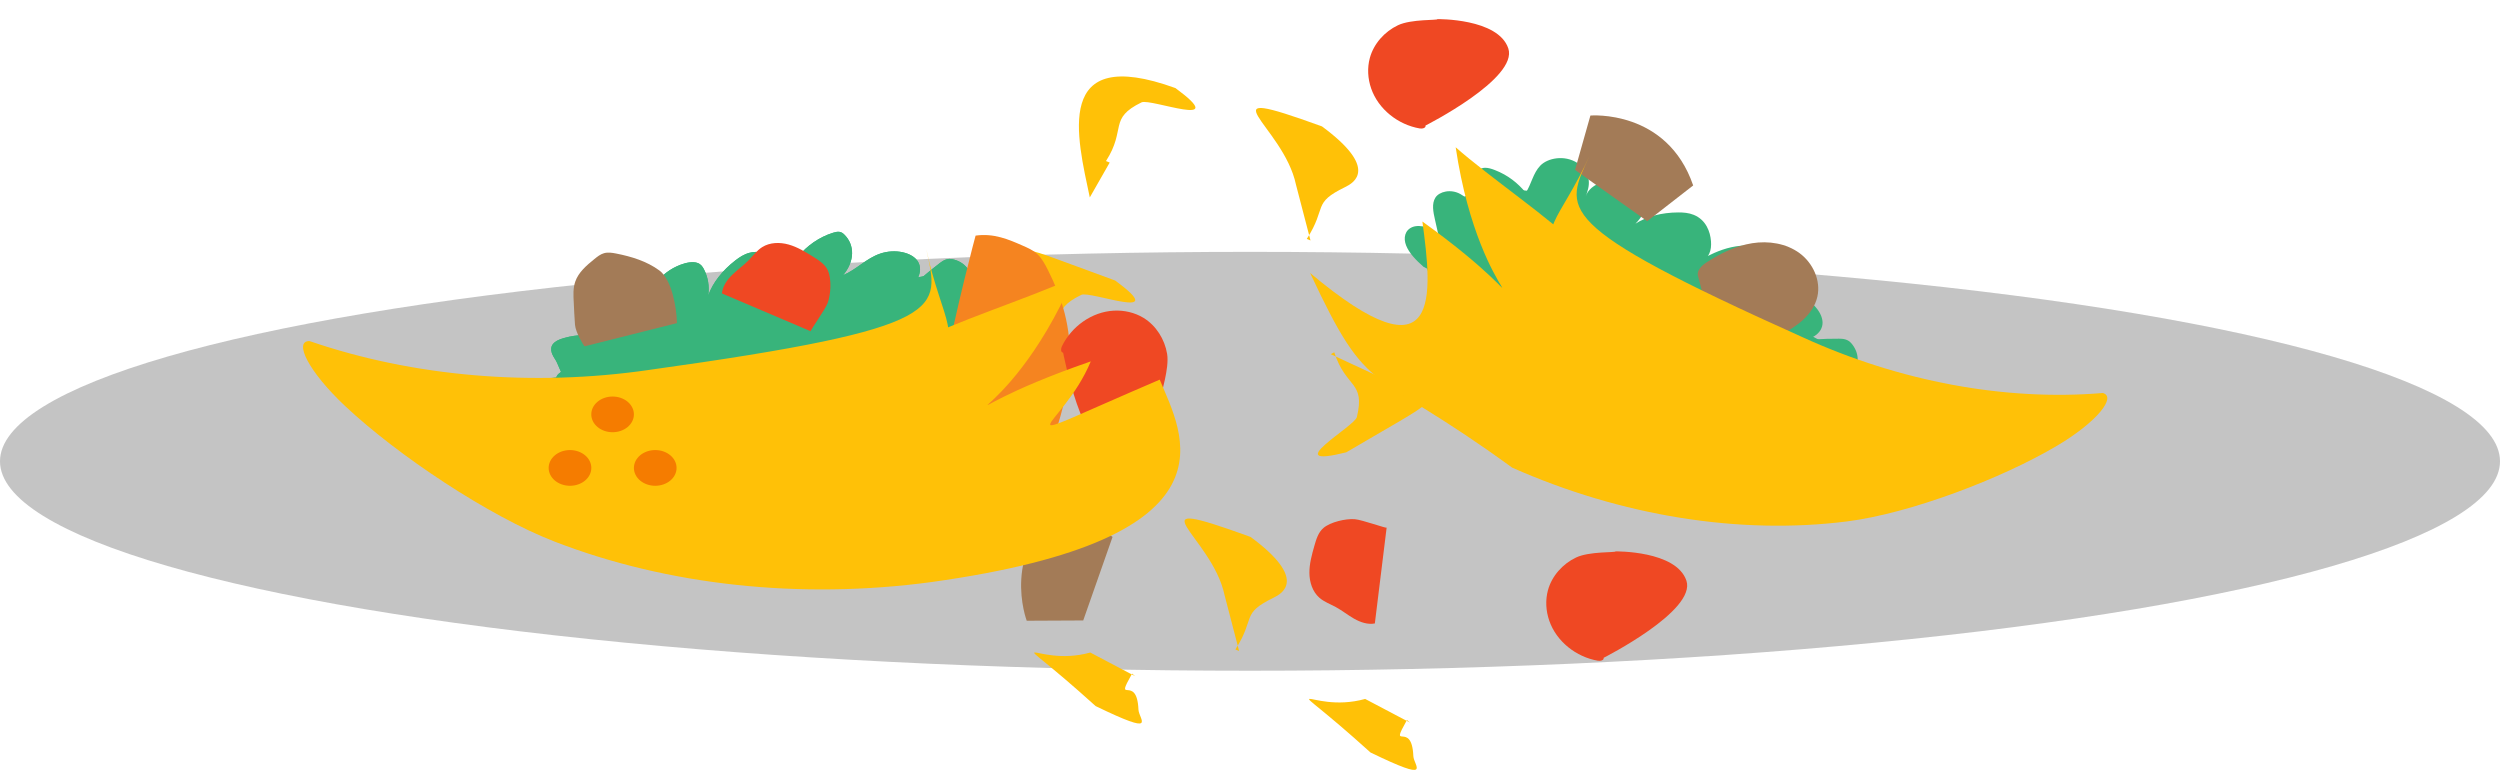 <svg width="943" height="294" viewBox="0 0 943 294" fill="none" xmlns="http://www.w3.org/2000/svg">
<ellipse cx="471.5" cy="174" rx="471.5" ry="79" fill="#C4C4C4"/>
<path d="M536.968 100.651C534.157 98.195 531.541 95.485 530.402 92.633C529.259 89.78 529.909 86.768 532.801 85.631C535.691 84.497 540.897 85.983 542.607 88.796C542.163 86.823 541.72 84.851 541.276 82.878C540.615 79.944 539.978 76.852 541.43 74.544C542.883 72.236 547.259 71.185 550.819 73.178C552.188 73.944 553.481 75.133 554.965 75.23C555.13 72.82 556.192 70.636 556.354 68.224C556.507 65.987 557.167 63.35 560.167 63.286C561.346 63.26 562.645 63.674 563.856 64.146C568.857 66.096 572.501 69.034 575.527 72.683C577.665 69.431 578.223 65.381 580.99 62.485C583.757 59.588 590.128 58.341 594.963 61.453C597.576 63.134 598.984 65.654 599.262 67.884C599.54 70.114 598.852 72.129 598.14 74.09C599.773 68.954 607.691 66.557 615.484 68.842C617.709 69.495 620.107 70.652 621.123 72.305C621.804 73.415 621.733 74.539 621.55 75.568C620.958 78.9 619.365 81.918 616.897 84.379C621.082 81.656 626.76 80.16 633.041 80.129C634.938 80.119 636.976 80.26 638.899 81.05C643.55 82.964 645.109 87.446 645.383 90.958C645.634 94.177 644.905 97.872 640.864 98.253C644.632 96.276 648.45 94.279 653.075 93.251C657.7 92.226 663.289 92.259 668.608 94.218C669.346 94.491 670.112 94.82 670.642 95.322C671.27 95.914 671.455 96.626 671.552 97.284C672.399 102.956 668.468 107.812 661.889 109.222C667.293 110.628 672.545 109.477 677.892 111.244C683.613 113.134 687.919 118.325 687.436 122.359C686.952 126.392 682.105 128.893 676.422 128.429C682.532 128.268 687.385 127.683 693.59 127.754C694.623 127.765 695.739 127.799 696.756 128.28C697.635 128.695 698.284 129.379 698.786 130.052C701.877 134.196 700.781 138.513 698.922 141.992C697.684 144.314 696.096 146.55 693.419 147.915C690.745 149.284 688.093 150.19 684.364 148.77C688.527 149.191 691.839 149.496 693.395 152.652C694.289 154.466 693.264 156.149 691.504 156.956C689.744 157.763 687.206 161.212 684.894 161.222C675.28 161.265 669.141 165.079 659.082 162.434L536.968 100.651Z" fill="#38B47B"/>
<path d="M701.331 136.136C704.109 138.629 706.69 141.372 707.792 144.237C708.898 147.104 708.209 150.106 705.303 151.204C702.398 152.299 697.213 150.744 695.539 147.91C695.957 149.887 696.375 151.865 696.793 153.842C697.415 156.784 698.013 159.883 696.531 162.17C695.049 164.458 690.659 165.449 687.126 163.41C685.766 162.626 684.49 161.421 683.007 161.303C682.811 163.71 681.72 165.878 681.528 168.287C681.346 170.521 680.651 173.148 677.651 173.172C676.472 173.182 675.178 172.752 673.974 172.264C668.999 170.248 665.393 167.262 662.416 163.575C660.235 166.797 659.625 170.837 656.821 173.695C654.017 176.553 647.63 177.715 642.837 174.539C640.246 172.824 638.871 170.287 638.622 168.055C638.373 165.822 639.087 163.817 639.824 161.867C638.125 166.978 630.178 169.268 622.415 166.881C620.199 166.198 617.817 165.01 616.822 163.345C616.156 162.226 616.241 161.103 616.438 160.077C617.072 156.755 618.705 153.76 621.204 151.333C616.984 153.999 611.287 155.418 605.007 155.366C603.111 155.35 601.075 155.182 599.163 154.367C594.537 152.392 593.036 147.891 592.808 144.377C592.599 141.157 593.376 137.473 597.421 137.146C593.628 139.072 589.784 141.017 585.147 141.982C580.51 142.945 574.922 142.838 569.629 140.809C568.895 140.526 568.133 140.187 567.609 139.679C566.989 139.078 566.814 138.365 566.726 137.705C565.952 132.025 569.946 127.224 576.541 125.903C571.157 124.425 565.891 125.506 560.567 123.667C554.872 121.703 550.634 116.456 551.17 112.431C551.705 108.407 556.585 105.972 562.26 106.511C556.149 106.591 551.289 107.11 545.087 106.957C544.054 106.932 542.938 106.883 541.928 106.389C541.054 105.963 540.414 105.27 539.922 104.59C536.884 100.407 538.036 96.107 539.94 92.655C541.208 90.351 542.825 88.138 545.519 86.809C548.21 85.476 550.874 84.606 554.584 86.075C550.427 85.599 547.119 85.249 545.604 82.075C544.734 80.25 545.781 78.581 547.551 77.798C549.322 77.015 551.903 73.602 554.215 73.623C563.828 73.708 570.016 69.977 580.039 72.755L701.331 136.136Z" fill="#38B47B"/>
<path d="M213.546 172.839C209.822 172.594 206.098 172.03 203.461 170.456C200.82 168.883 199.508 166.095 201.115 163.436C202.723 160.779 207.761 158.799 210.828 159.996C209.278 158.698 207.728 157.4 206.178 156.102C203.871 154.172 201.487 152.102 201.24 149.386C200.992 146.67 203.831 143.179 207.87 142.6C209.424 142.378 211.172 142.537 212.41 141.714C211.078 139.698 210.596 137.318 209.26 135.304C208.023 133.433 206.946 130.937 209.291 129.064C210.212 128.328 211.495 127.868 212.744 127.507C217.902 126.02 222.582 126.142 227.201 127.204C226.925 123.322 224.909 119.765 225.349 115.784C225.788 111.803 230.094 106.943 235.825 106.48C238.922 106.229 241.571 107.376 243.145 108.979C244.72 110.582 245.397 112.601 246.022 114.591C244.201 109.519 249.037 102.807 256.616 99.89C258.78 99.058 261.388 98.521 263.199 99.217C264.414 99.686 265.041 100.622 265.52 101.551C267.073 104.557 267.64 107.923 267.173 111.377C268.845 106.672 272.448 102.035 277.419 98.197C278.921 97.037 280.626 95.912 282.633 95.372C287.491 94.068 291.451 96.683 293.801 99.308C295.955 101.712 297.619 105.091 294.64 107.847C296.434 103.989 298.255 100.083 301.306 96.458C304.357 92.836 308.818 89.468 314.234 87.795C314.987 87.564 315.795 87.36 316.521 87.436C317.379 87.526 317.958 87.979 318.435 88.444C322.552 92.436 322.377 98.681 318.006 103.795C323.153 101.632 326.627 97.528 331.949 95.686C337.642 93.713 344.216 95.223 346.281 98.721C348.346 102.22 346.013 107.15 341.216 110.232C345.973 106.394 349.474 102.983 354.446 99.272C355.274 98.653 356.182 98.002 357.282 97.767C358.232 97.563 359.163 97.712 359.97 97.943C364.943 99.358 366.694 103.453 367.329 107.347C367.755 109.943 367.851 112.684 366.553 115.394C365.26 118.106 363.702 120.435 359.877 121.572C363.44 119.379 366.258 117.61 369.41 119.172C371.222 120.07 371.43 122.03 370.521 123.74C369.613 125.451 369.691 129.731 367.86 131.143C360.247 137.015 357.685 143.774 348.087 147.78L213.546 172.839Z" fill="#38B47B"/>
<path d="M365.688 101.231C369.408 101.525 373.125 102.137 375.74 103.745C378.359 105.351 379.634 108.155 377.992 110.791C376.349 113.426 371.285 115.339 368.235 114.103C369.767 115.42 371.3 116.737 372.833 118.055C375.113 120.014 377.47 122.114 377.681 124.831C377.893 127.549 375.007 131.001 370.961 131.527C369.405 131.729 367.659 131.547 366.41 132.354C367.715 134.386 368.165 136.77 369.475 138.801C370.687 140.687 371.73 143.196 369.361 145.037C368.43 145.761 367.141 146.204 365.887 146.548C360.711 147.967 356.033 147.784 351.429 146.662C351.652 150.546 353.621 154.127 353.128 158.1C352.636 162.074 348.267 166.875 342.53 167.262C339.43 167.473 336.797 166.292 335.243 164.669C333.69 163.047 333.04 161.02 332.441 159.023C334.195 164.116 329.271 170.761 321.653 173.578C319.478 174.381 316.864 174.884 315.063 174.164C313.854 173.68 313.24 172.737 312.773 171.801C311.26 168.777 310.738 165.405 311.251 161.96C309.516 166.64 305.852 171.227 300.83 174.998C299.314 176.138 297.594 177.24 295.58 177.754C290.705 178.994 286.78 176.328 284.465 173.675C282.343 171.243 280.724 167.845 283.739 165.129C281.895 168.962 280.022 172.842 276.924 176.425C273.824 180.005 269.319 183.313 263.882 184.914C263.126 185.136 262.315 185.329 261.591 185.243C260.734 185.143 260.161 184.682 259.69 184.211C255.626 180.168 255.884 173.928 260.323 168.874C255.147 170.969 251.619 175.025 246.273 176.797C240.555 178.694 234.002 177.1 231.984 173.576C229.965 170.053 232.364 165.156 237.201 162.138C232.394 165.912 228.848 169.276 223.827 172.92C222.991 173.528 222.075 174.166 220.972 174.387C220.019 174.579 219.09 174.417 218.286 174.176C213.332 172.697 211.636 168.581 211.053 164.681C210.661 162.081 210.602 159.341 211.936 156.649C213.265 153.956 214.853 151.648 218.693 150.562C215.101 152.707 212.26 154.438 209.129 152.836C207.329 151.914 207.148 149.953 208.079 148.256C209.01 146.558 208.989 142.279 210.839 140.892C218.528 135.122 221.18 128.401 230.83 124.522L365.688 101.231Z" fill="#38B47B"/>
<path d="M213.546 172.839C209.822 172.594 206.098 172.03 203.461 170.456C200.82 168.883 199.508 166.095 201.115 163.436C202.723 160.779 207.761 158.799 210.828 159.996C209.278 158.698 207.728 157.4 206.178 156.102C203.871 154.172 201.487 152.102 201.24 149.386C200.992 146.67 203.831 143.179 207.87 142.6C209.424 142.378 211.172 142.537 212.41 141.714C211.078 139.698 210.596 137.318 209.26 135.304C208.023 133.433 206.946 130.937 209.291 129.064C210.212 128.328 211.495 127.868 212.744 127.507C217.902 126.02 222.582 126.142 227.201 127.204C226.925 123.322 224.909 119.765 225.349 115.784C225.788 111.803 230.094 106.943 235.825 106.48C238.922 106.229 241.571 107.376 243.145 108.979C244.72 110.582 245.397 112.601 246.022 114.591C244.201 109.519 249.037 102.807 256.616 99.89C258.78 99.058 261.388 98.521 263.199 99.217C264.414 99.686 265.041 100.622 265.52 101.551C267.073 104.557 267.64 107.923 267.173 111.377C268.845 106.672 272.448 102.035 277.419 98.197C278.921 97.037 280.626 95.912 282.633 95.372C287.491 94.068 291.451 96.683 293.801 99.308C295.955 101.712 297.619 105.091 294.64 107.847C296.434 103.989 298.255 100.083 301.306 96.458C304.357 92.836 308.818 89.468 314.234 87.795C314.987 87.564 315.795 87.36 316.521 87.436C317.379 87.526 317.958 87.979 318.435 88.444C322.552 92.436 322.377 98.681 318.006 103.795C323.153 101.632 326.627 97.528 331.949 95.686C337.642 93.713 344.216 95.223 346.281 98.721C348.346 102.22 346.013 107.15 341.216 110.232C345.973 106.394 349.474 102.983 354.446 99.272C355.274 98.653 356.182 98.002 357.282 97.767C358.232 97.563 359.163 97.712 359.97 97.943C364.943 99.358 366.694 103.453 367.329 107.347C367.755 109.943 367.851 112.684 366.553 115.394C365.26 118.106 363.702 120.435 359.877 121.572C363.44 119.379 366.258 117.61 369.41 119.172C371.222 120.07 371.43 122.03 370.521 123.74C369.613 125.451 369.691 129.731 367.86 131.143C360.247 137.015 357.685 143.774 348.087 147.78L213.546 172.839Z" fill="#38B47B"/>
<path d="M365.688 101.231C369.408 101.525 373.125 102.137 375.74 103.745C378.359 105.351 379.634 108.155 377.992 110.791C376.349 113.426 371.285 115.339 368.235 114.103C369.767 115.42 371.3 116.737 372.833 118.055C375.113 120.014 377.47 122.114 377.681 124.831C377.893 127.549 375.007 131.001 370.961 131.527C369.405 131.729 367.659 131.547 366.41 132.354C367.715 134.386 368.165 136.77 369.475 138.801C370.687 140.687 371.73 143.196 369.361 145.037C368.43 145.761 367.141 146.204 365.887 146.548C360.711 147.967 356.033 147.784 351.429 146.662C351.652 150.546 353.621 154.127 353.128 158.1C352.636 162.074 348.267 166.875 342.53 167.262C339.43 167.473 336.797 166.292 335.243 164.669C333.69 163.047 333.04 161.02 332.441 159.023C334.195 164.116 329.271 170.761 321.653 173.578C319.478 174.381 316.864 174.884 315.063 174.164C313.854 173.68 313.24 172.737 312.773 171.801C311.26 168.777 310.738 165.405 311.251 161.96C309.516 166.64 305.852 171.227 300.83 174.998C299.314 176.138 297.594 177.24 295.58 177.754C290.705 178.994 286.78 176.328 284.465 173.675C282.343 171.243 280.724 167.845 283.739 165.129C281.895 168.962 280.022 172.842 276.924 176.425C273.824 180.005 269.319 183.313 263.882 184.914C263.126 185.136 262.315 185.329 261.591 185.243C260.734 185.143 260.161 184.682 259.69 184.211C255.626 180.168 255.884 173.928 260.323 168.874C255.147 170.969 251.619 175.025 246.273 176.797C240.555 178.694 234.002 177.1 231.984 173.576C229.965 170.053 232.364 165.156 237.201 162.138C232.394 165.912 228.848 169.276 223.827 172.92C222.991 173.528 222.075 174.166 220.972 174.387C220.019 174.579 219.09 174.417 218.286 174.176C213.332 172.697 211.636 168.581 211.053 164.681C210.661 162.081 210.602 159.341 211.936 156.649C213.265 153.956 214.853 151.648 218.693 150.562C215.101 152.707 212.26 154.438 209.129 152.836C207.329 151.914 207.148 149.953 208.079 148.256C209.01 146.558 208.989 142.279 210.839 140.892C218.528 135.122 221.18 128.401 230.83 124.522L365.688 101.231Z" fill="#38B47B"/>
<path d="M518.591 235.17C515.909 235.67 513.159 234.723 510.791 233.386C508.423 232.05 506.291 230.308 503.902 229.006C501.781 227.851 499.433 227.023 497.627 225.425C495.035 223.132 493.924 219.528 493.905 216.064C493.889 212.607 494.833 209.221 495.781 205.887C496.477 203.423 497.265 200.811 499.212 199.143C501.834 196.904 507.614 195.558 511.052 195.843C513.82 196.078 522.749 199.307 523.036 199.036L518.591 235.17Z" fill="#EF4823"/>
<path d="M387.281 234.143C387.281 234.143 376.943 207.05 401.893 189.596L419.652 202.524L408.591 234.037L387.281 234.143Z" fill="#A37B57"/>
<path d="M604.899 248.117C605.085 249.063 603.676 249.393 602.725 249.227C594.529 247.818 587.096 241.973 584.381 234.124C583.11 230.448 582.863 226.386 583.889 222.628C585.359 217.241 589.437 212.706 594.483 210.297C599.53 207.888 609.691 208.49 609.358 207.985C609.358 207.985 632.253 207.625 636.109 219.011C639.963 230.403 604.899 248.117 604.899 248.117Z" fill="#EF4823"/>
<path d="M537.715 47.345C537.901 48.291 536.492 48.621 535.541 48.455C527.345 47.046 519.912 41.202 517.197 33.352C515.926 29.676 515.679 25.614 516.706 21.856C518.175 16.47 522.253 11.934 527.3 9.525C532.346 7.116 542.507 7.718 542.174 7.213C542.174 7.213 565.07 6.853 568.925 18.239C572.779 29.631 537.715 47.345 537.715 47.345Z" fill="#EF4823"/>
<path d="M488.839 69.647C484.119 47.12 452.181 30.839 498.638 47.671C520.131 63.504 510.712 68.946 507.391 70.563C494.803 76.699 500.693 78.016 492.923 90.126C493.389 90.316 493.856 90.505 494.322 90.695L488.839 69.647Z" fill="#FFC107"/>
<path d="M514.934 263.638C492.985 269.799 480.293 250.693 516.954 283.836C540.958 295.487 533.265 288.843 533.113 285.183C532.544 271.306 523.765 283.969 530.701 271.594C531.087 271.917 531.473 272.24 531.86 272.563L514.934 263.638Z" fill="#FFC107"/>
<path d="M521.675 142.769C542.052 153.468 550.377 145.497 507.823 170.611C481.932 177.109 510.945 160.907 511.812 157.317C515.093 143.703 507.675 146.583 503.281 132.882C502.838 133.121 502.395 133.36 501.952 133.598L521.675 142.769Z" fill="#FFC107"/>
<path d="M461.908 224.501C457.188 201.975 425.25 185.694 471.707 202.526C493.2 218.358 483.781 223.801 480.46 225.417C467.872 231.553 473.762 232.87 465.992 244.98C466.458 245.17 466.924 245.36 467.391 245.549L461.908 224.501Z" fill="#FFC107"/>
<path d="M390.383 112.868C385.663 90.342 374.217 88.995 420.674 105.827C442.166 121.66 411.202 109.597 407.881 111.214C395.293 117.349 402.237 121.237 394.467 133.347C394.933 133.537 395.4 133.727 395.866 133.917L390.383 112.868Z" fill="#FFC107"/>
<path d="M411.249 246.133C389.3 252.294 376.608 233.187 413.268 266.331C437.272 277.982 429.58 271.338 429.428 267.678C428.859 253.801 420.08 266.464 427.016 254.089C427.402 254.412 427.788 254.735 428.174 255.058L411.249 246.133Z" fill="#FFC107"/>
<path d="M411.068 74.472C406.348 51.946 396.929 16.394 443.385 33.226C464.878 49.058 433.914 36.995 430.593 38.612C418.005 44.748 424.948 48.636 417.179 60.746C417.645 60.936 418.111 61.125 418.577 61.315L411.068 74.472Z" fill="#FFC107"/>
<path d="M367.996 88.874C374.871 87.9 380.446 90.309 385.87 92.701C387.785 93.545 389.709 94.396 391.26 95.83C392.964 97.404 394.174 99.647 395.32 101.936C400.282 111.823 404.339 123.212 403.426 138.005C402.233 157.301 392.582 180.316 380.305 200.622C380.305 200.622 368.218 218.135 353.856 205.93C339.494 193.726 367.996 88.874 367.996 88.874Z" fill="#F58420"/>
<path d="M272.304 110.68C272.566 107.964 274.237 105.583 276.177 103.678C278.117 101.772 280.381 100.206 282.293 98.271C283.99 96.552 285.436 94.525 287.471 93.232C290.391 91.376 294.162 91.306 297.496 92.246C300.822 93.188 303.815 95.033 306.757 96.866C308.931 98.216 311.224 99.697 312.287 102.03C313.713 105.169 313.407 111.096 312.181 114.32C311.19 116.915 305.615 124.601 305.796 124.952L272.304 110.68Z" fill="#EF4823"/>
<path d="M599.903 43.58C599.903 43.58 628.798 41.145 638.665 69.951L621.327 83.438L594.106 64.087L599.903 43.58Z" fill="#A37B57"/>
<path d="M401.011 133.024C400.051 132.941 400.123 131.496 400.547 130.628C404.169 123.143 411.842 117.617 420.137 117.181C424.021 116.977 427.993 117.864 431.32 119.891C436.089 122.793 439.319 127.967 440.237 133.484C441.155 139 437.764 148.597 438.342 148.417C438.342 148.417 432.35 170.518 420.342 171.071C408.329 171.621 401.011 133.024 401.011 133.024Z" fill="#EF4823"/>
<path d="M255.344 121.881C255.225 116.011 253.412 105.462 248.686 101.998C243.96 98.533 238.197 96.775 232.451 95.64C230.928 95.342 229.343 95.084 227.847 95.501C226.466 95.889 225.317 96.815 224.202 97.716C221.27 100.101 218.196 102.68 216.974 106.266C216.133 108.73 216.27 111.411 216.416 114.013C216.573 116.844 216.646 119.676 216.887 122.499C217.133 125.357 219.884 129.916 220.479 130.64L255.344 121.881Z" fill="#A37B57"/>
<path d="M640.505 104.154C639.859 102.047 641.894 100.147 643.738 98.954C648.992 95.547 654.742 92.714 660.921 91.74C667.102 90.76 673.776 91.795 678.816 95.507C683.855 99.22 686.911 105.856 685.501 111.959C683.913 118.837 677.487 123.424 671.149 126.51C669.287 127.417 667.383 128.254 665.377 128.761C658.364 130.539 650.94 128.104 644.588 124.633C645.055 124.822 645.521 125.012 645.987 125.202L640.505 104.154Z" fill="#A37B57"/>
<path d="M593.964 92.004C586.369 83.567 561.457 66.543 549.082 55.552C558.504 119.129 589.348 121.588 536.524 83.551C540.218 110.927 543.989 144.742 494.172 102.971C516.88 151.525 516.259 136.943 570.383 176.389C611.568 194.643 656.138 201.806 696.677 196.684C720.38 193.69 755.021 180.56 776.069 168.039C791.019 159.145 798.449 149.707 793.193 148.24C756.358 151.33 716.613 143.951 679.989 127.221C584.002 84.168 590.455 79.055 599.504 58.879C588.953 82.403 576.634 90.438 593.964 92.004Z" fill="#FFC107"/>
<path d="M347.014 128.576C357.387 122.283 388.711 112.286 404.913 104.787C378.604 165.681 344.533 159.447 411.445 136.313C400.509 162.636 372.858 170.905 437.455 143.191C445.76 163.5 469.904 203.072 351.229 219.569C301.946 226.209 251.798 220.808 209.132 204.264C184.186 194.592 149.943 171.706 130.287 153.259C116.325 140.156 110.656 128.628 116.727 128.643C155.891 142.112 200.86 145.936 244.811 139.535C359.802 123.55 354.098 116.621 349.391 93.903C354.879 120.39 366.205 131.894 347.014 128.576Z" fill="#FFC107"/>
<path d="M214.998 169.761C212.864 169.761 210.817 170.471 209.308 171.735C207.799 172.998 206.951 174.712 206.951 176.5C206.951 178.287 207.799 180.001 209.308 181.265C210.817 182.528 212.864 183.238 214.998 183.238C217.133 183.238 219.18 182.528 220.689 181.265C222.198 180.001 223.046 178.287 223.046 176.5C223.046 174.712 222.198 172.998 220.689 171.735C219.18 170.471 217.133 169.761 214.998 169.761ZM231.069 149.572C228.937 149.572 226.892 150.281 225.384 151.543C223.877 152.806 223.03 154.518 223.03 156.304C223.03 158.089 223.877 159.801 225.384 161.064C226.892 162.326 228.937 163.036 231.069 163.036C233.201 163.036 235.246 162.326 236.754 161.064C238.261 159.801 239.108 158.089 239.108 156.304C239.108 154.518 238.261 152.806 236.754 151.543C235.246 150.281 233.201 149.572 231.069 149.572ZM247.156 169.761C245.021 169.761 242.974 170.471 241.465 171.735C239.956 172.998 239.108 174.712 239.108 176.5C239.108 178.287 239.956 180.001 241.465 181.265C242.974 182.528 245.021 183.238 247.156 183.238C249.29 183.238 251.337 182.528 252.846 181.265C254.355 180.001 255.203 178.287 255.203 176.5C255.203 174.712 254.355 172.998 252.846 171.735C251.337 170.471 249.29 169.761 247.156 169.761Z" fill="#F57C00"/>
</svg>
